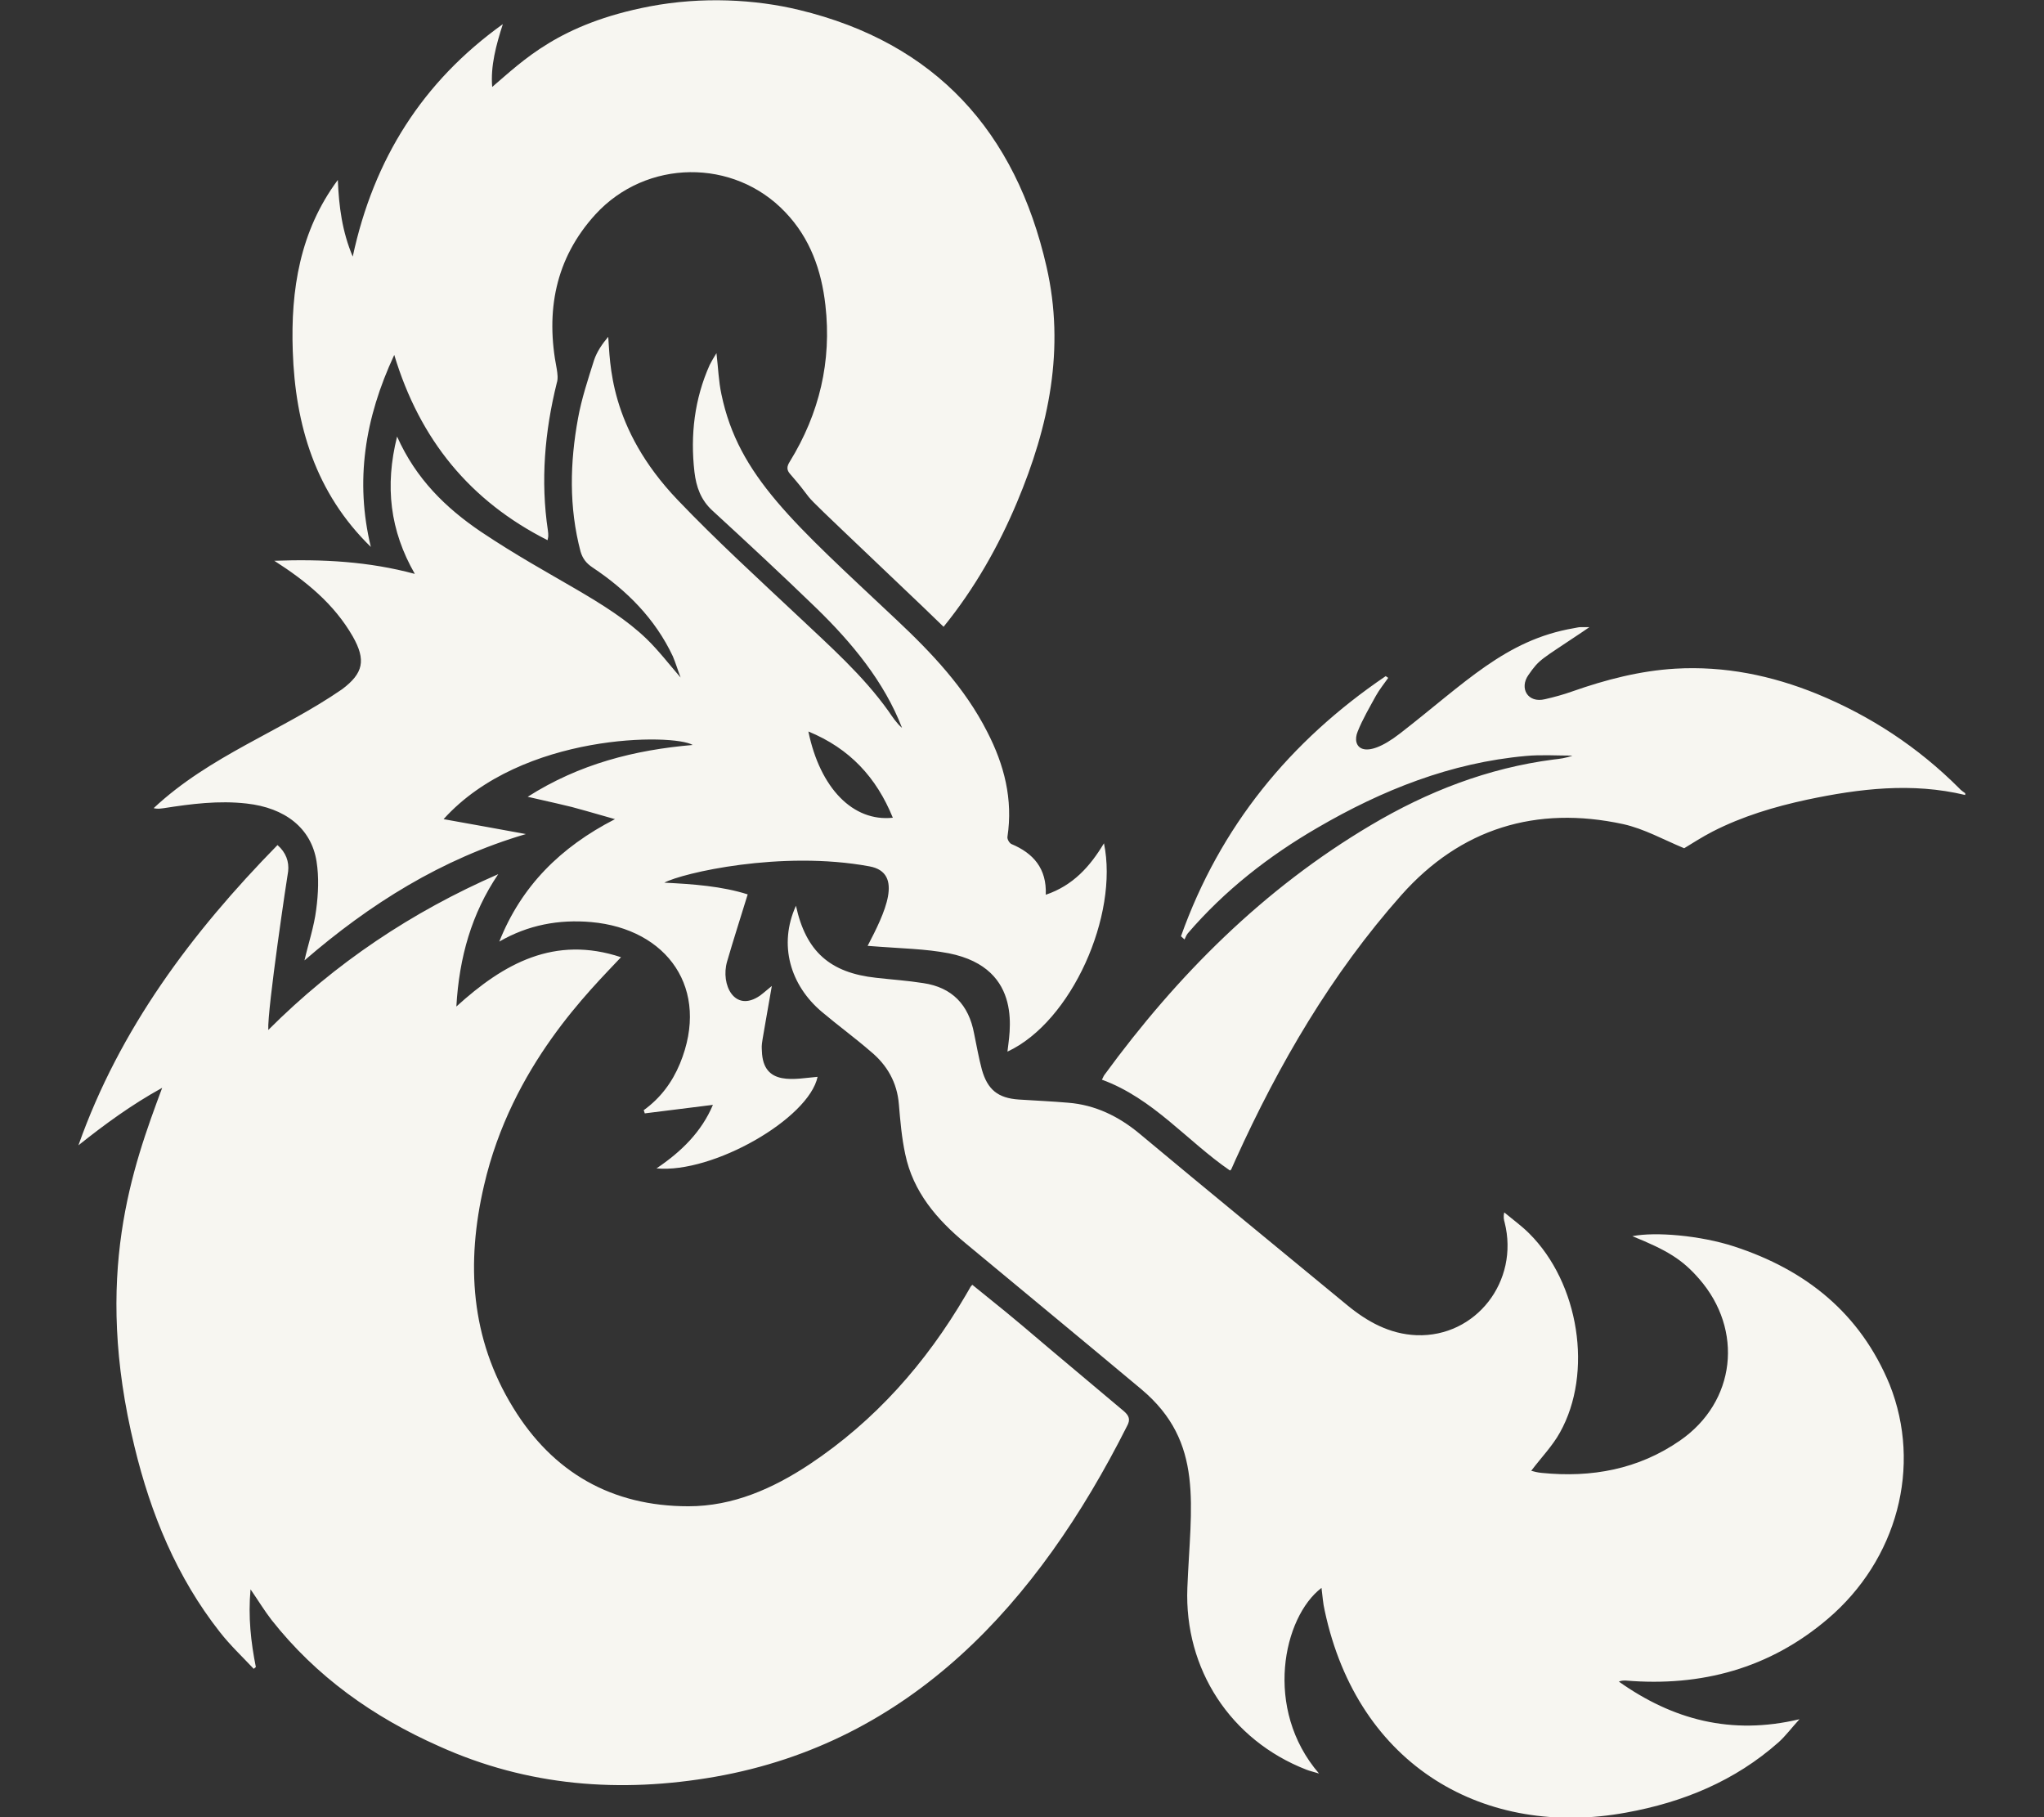 <?xml version="1.0" encoding="utf-8"?>
<!-- Generator: Adobe Illustrator 26.0.3, SVG Export Plug-In . SVG Version: 6.00 Build 0)  -->
<svg version="1.1" id="Livello_1" xmlns="http://www.w3.org/2000/svg" xmlns:xlink="http://www.w3.org/1999/xlink" x="0px" y="0px"
	 viewBox="0 0 576 512" style="enable-background:new 0 0 576 512;" xml:space="preserve">
<rect x="0" y="0" width="576" height="512" fill="#333333" stroke="none"/>
<style type="text/css">
	.st0{fill:#F7F6F1;}
</style>
<path class="st0" d="M82.5,98.9c-0.6-17.2,2-33.8,12.7-48.2c0.3,7.4,1.2,14.5,4.2,21.6c5.9-27.5,19.7-49.3,42.3-65.5
	c-1.9,5.9-3.5,11.8-3,17.7c8.7-7.4,18.8-17.8,44.4-22.7c14.7-2.8,29.7-2,42.1,1c38.5,9.3,61,34.3,69.7,72.3
	c5.3,23.1,0.7,45-8.3,66.4c-5.2,12.4-12,24.4-20.7,35.1c-2-1.9-3.9-3.8-5.8-5.6c-42.8-40.8-26.8-25.2-37.4-37.4
	c-1.1-1.2-1-2.2-0.1-3.6c8.3-13.5,11.8-28.2,10-44c-1.1-9.8-4.3-18.9-11.3-26.2c-14.5-15.3-39.2-15-53.5,0.6
	c-11.4,12.5-14.1,27.4-10.9,43.6c0.2,1.3,0.4,2.7,0,3.9c-3.4,13.7-4.6,27.6-2.5,41.6c0.1,0.5,0.1,1.1,0.1,1.6c0,0.3-0.1,0.5-0.2,1.1
	c-21.8-11-36-28.3-43.2-52.2c-8.3,17.8-11.1,35.5-6.6,54.1C88.9,138.9,83.2,119.8,82.5,98.9L82.5,98.9z M552.1,222.1
	c-11.6-11.6-25-20.4-40.1-26.6c-12.8-5.2-26-7.9-39.9-7.1c-10,0.6-19.6,3.1-29,6.4c-2.5,0.9-5.1,1.6-7.7,2.2
	c-4.9,1.2-7.3-3.1-4.7-6.8c3.2-4.6,3.4-4.2,15-12c0.6-0.4,1.2-0.8,2.2-1.5h-2.5c-0.6,0-1.2,0.2-1.9,0.3
	c-19.3,3.3-30.7,15.5-48.9,29.6c-10.4,8.1-13.8,3.8-12-0.5c1.4-3.5,3.3-6.7,5.1-10c1-1.8,2.3-3.4,3.5-5.1c-0.2-0.2-0.5-0.3-0.7-0.5
	c-27,18.3-46.7,42.4-57.7,73.3c0.3,0.3,0.7,0.6,1,0.9c0.3-0.6,0.5-1.2,0.9-1.7c10.4-12.1,22.8-21.8,36.6-29.8
	c18.2-10.6,37.5-18.3,58.7-20.2c4.3-0.4,8.7-0.1,13.1-0.1c-1.8,0.7-3.5,0.9-5.3,1.1c-18.5,2.4-35.5,9-51.5,18.5
	c-30.2,17.9-54.5,42.2-75.1,70.4c-0.3,0.4-0.4,0.9-0.7,1.3c14.5,5.3,24,17.3,36.1,25.6c0.2-0.1,0.3-0.2,0.4-0.4l1.2-2.7
	c12.2-26.9,27-52.3,46.7-74.5c16.7-18.8,38-25.3,62.5-20c5.9,1.3,11.4,4.4,17.2,6.8c2.3-1.4,5.1-3.2,8-4.7c8.4-4.3,17.4-7,26.7-9
	c14.7-3.1,29.5-4.9,44.5-1.3v-0.5C553.3,223.1,552.6,222.7,552.1,222.1L552.1,222.1z M316.7,397.6c-39.4-33-22.8-19.5-42.7-35.6
	c-0.8,0.9,0-0.2-1.9,3c-11.2,19.1-25.5,35.3-44,47.6c-10.3,6.8-21.5,11.8-34.1,11.8c-21.6,0-38.2-9.5-49.4-27.8
	c-12-19.5-13.3-40.7-8.2-62.6c7.8-33.8,30.1-55.2,38.6-64.3c-18.7-6.2-33,1.7-46.4,13.9c0.8-13.9,4.3-26.2,11.8-37.3
	c-24.3,10.6-45.9,25-64.8,43.9c-0.3-5.8,5.4-43.7,5.6-44.7c0.3-2.7-0.6-5.3-3-7.4c-24.2,24.7-44.5,51.8-56.1,84.6
	c7.4-5.9,14.9-11.4,23.6-16.2c-8.3,22.3-19.6,52.8-7.8,101.1c4.6,19,11.9,36.8,24.1,52.3c2.9,3.7,6.3,6.9,9.5,10.3
	c0.2-0.2,0.4-0.3,0.6-0.5c-1.4-7-2.2-14.1-1.5-21.9c2.2,3.2,3.9,6,5.9,8.6c12.6,16,28.7,27.4,47.2,35.6c25,11.3,51.1,13.3,77.9,8.6
	c54.9-9.7,90.7-48.6,116-98.8C318.6,400,318.2,398.9,316.7,397.6L316.7,397.6z M488.7,351.2c-9.5-3.1-22.2-4.2-28.7-2.9
	c9.9,4,14.1,6.6,18.8,12c12.6,14.4,10.4,34.7-5.4,45.6c-11.7,8.1-24.9,10.5-38.9,9.1c-1.2-0.1-2.3-0.4-3-0.6c2.8-3.7,6-7,8.1-10.8
	c9.4-16.8,5.4-42.1-8.7-56.1c-2.1-2.1-4.6-3.9-7-5.9c-0.3,1.3-0.1,2.1,0.1,2.8c4.2,16.6-8.1,32.4-24.8,31.8
	c-7.6-0.3-13.9-3.8-19.6-8.5c-19.5-16.1-39.1-32.1-58.5-48.3c-5.9-4.9-12.5-8.1-20.1-8.7c-4.6-0.4-9.3-0.6-13.9-0.9
	c-5.9-0.4-8.8-2.8-10.4-8.4c-0.9-3.4-1.5-6.8-2.2-10.2c-1.5-8.1-6.2-13-14.3-14.2c-4.4-0.7-8.9-1-13.3-1.5
	c-13-1.4-19.8-7.4-22.6-20.3c-5,11-1.6,22.4,7.3,29.9c4.5,3.8,9.3,7.3,13.8,11.2c4.6,3.8,7.4,8.7,7.9,14.8c0.4,4.7,0.8,9.5,1.8,14.1
	c2.2,10.6,8.9,18.4,17,25.1c16.5,13.7,33,27.3,49.5,41.1c17.9,15,13.9,32.8,13,56c-0.9,22.9,12.2,42.9,33.5,51.2
	c1,0.4,2,0.6,3.6,1.1c-15.7-18.2-10.1-44.1,0.7-52.3c0.3,2.2,0.4,4.3,0.9,6.4c9.4,44.1,45.4,64.2,85,56.9c16-2.9,30.6-8.9,42.9-19.8
	c2-1.8,3.7-4.1,5.9-6.5c-19.3,4.6-35.8,0.1-50.9-10.6c0.7-0.3,1.3-0.3,1.9-0.3c21.3,1.8,40.6-3.4,57-17.4
	c19.5-16.6,26.6-42.9,17.4-66C524.2,370,508.9,357.8,488.7,351.2L488.7,351.2z M99.4,179.3c-5.3-9.2-13.2-15.6-22.1-21.3
	c13.7-0.5,26.6,0.2,39.6,3.7c-7-12.2-8.5-24.7-5-38.7c5.3,11.9,13.7,20.1,23.6,26.8c19.7,13.2,35.7,19.6,46.7,30.2
	c3.4,3.3,6.3,7.1,9.6,10.9c-0.8-2.1-1.4-4.1-2.2-6c-5-10.6-13-18.6-22.6-25c-1.8-1.2-2.8-2.5-3.4-4.5c-3.3-12.5-3-25.1-0.7-37.6
	c1-5.5,2.8-10.9,4.5-16.3c0.8-2.4,2.3-4.6,4-6.6c0.6,6.9,0,25.5,19.6,46c10.8,11.3,22.4,21.9,33.9,32.7c9,8.5,18.3,16.7,25.5,26.8
	c1.1,1.6,2.2,3.3,3.8,4.7c-5-13-14.2-24.1-24.2-33.8c-9.6-9.3-19.4-18.4-29.2-27.4c-3.3-3-4.6-6.7-5.1-10.9
	c-1.2-10.4,0-20.6,4.3-30.2c0.5-1,1.1-2,1.9-3.3c0.5,4.2,0.6,7.9,1.4,11.6c4.8,23.1,20.4,36.3,49.3,63.5c10,9.4,19.3,19.2,25.6,31.6
	c4.8,9.3,7.3,19,5.7,29.6c-0.1,0.6,0.5,1.7,1.1,2c6.2,2.6,10,6.9,9.7,14.3c7.7-2.6,12.5-8,16.4-14.5c4.2,20.2-9.1,50.3-27.2,58.7
	c0.4-4.5,5-23.4-16.5-27.7c-6.8-1.3-12.8-1.3-22.9-2.1c4.7-9,10.4-20.6,0.5-22.4c-24.9-4.6-52.8,1.9-57.8,4.6
	c8.2,0.4,16.3,1,23.5,3.3c-2,6.5-4,12.7-5.8,18.9c-1.9,6.5,2.1,14.6,9.3,9.6c1.2-0.9,2.3-1.9,3.3-2.7c-3.1,17.9-2.9,15.9-2.8,18.3
	c0.3,10.2,9.5,7.8,15.7,7.3c-2.5,11.8-29.5,27.3-45.4,25.8c7-4.7,12.7-10.3,15.9-17.9c-6.5,0.8-12.9,1.6-19.2,2.4l-0.3-0.9
	c4.7-3.4,8-7.8,10.2-13.1c8.7-21.1-3.6-38-25-39.9c-9.1-0.8-17.8,0.8-25.9,5.5c6.2-15.6,17.2-26.6,32.6-34.5
	c-15.2-4.3-8.9-2.7-24.6-6.3c14.6-9.3,30.2-13.2,46.5-14.6c-5.2-3.2-48.1-3.6-70.2,20.9c7.9,1.4,15.5,2.8,23.2,4.2
	c-23.8,7-44,19.7-62.4,35.6c1.1-4.8,2.7-9.5,3.3-14.3c0.6-4.5,0.8-9.2,0.1-13.6c-1.5-9.4-8.9-15.1-19.7-16.3
	c-7.9-0.9-15.6,0.1-23.3,1.3c-0.9,0.1-1.7,0.3-2.9,0c15.8-14.8,36-21.7,53.1-33.5C102.4,189.7,103.2,186,99.4,179.3L99.4,179.3z
	 M227.8,206.1c3.3,16,12.6,25.5,23.8,24.3C247,219.1,239.5,210.9,227.8,206.1z"/>
</svg>
